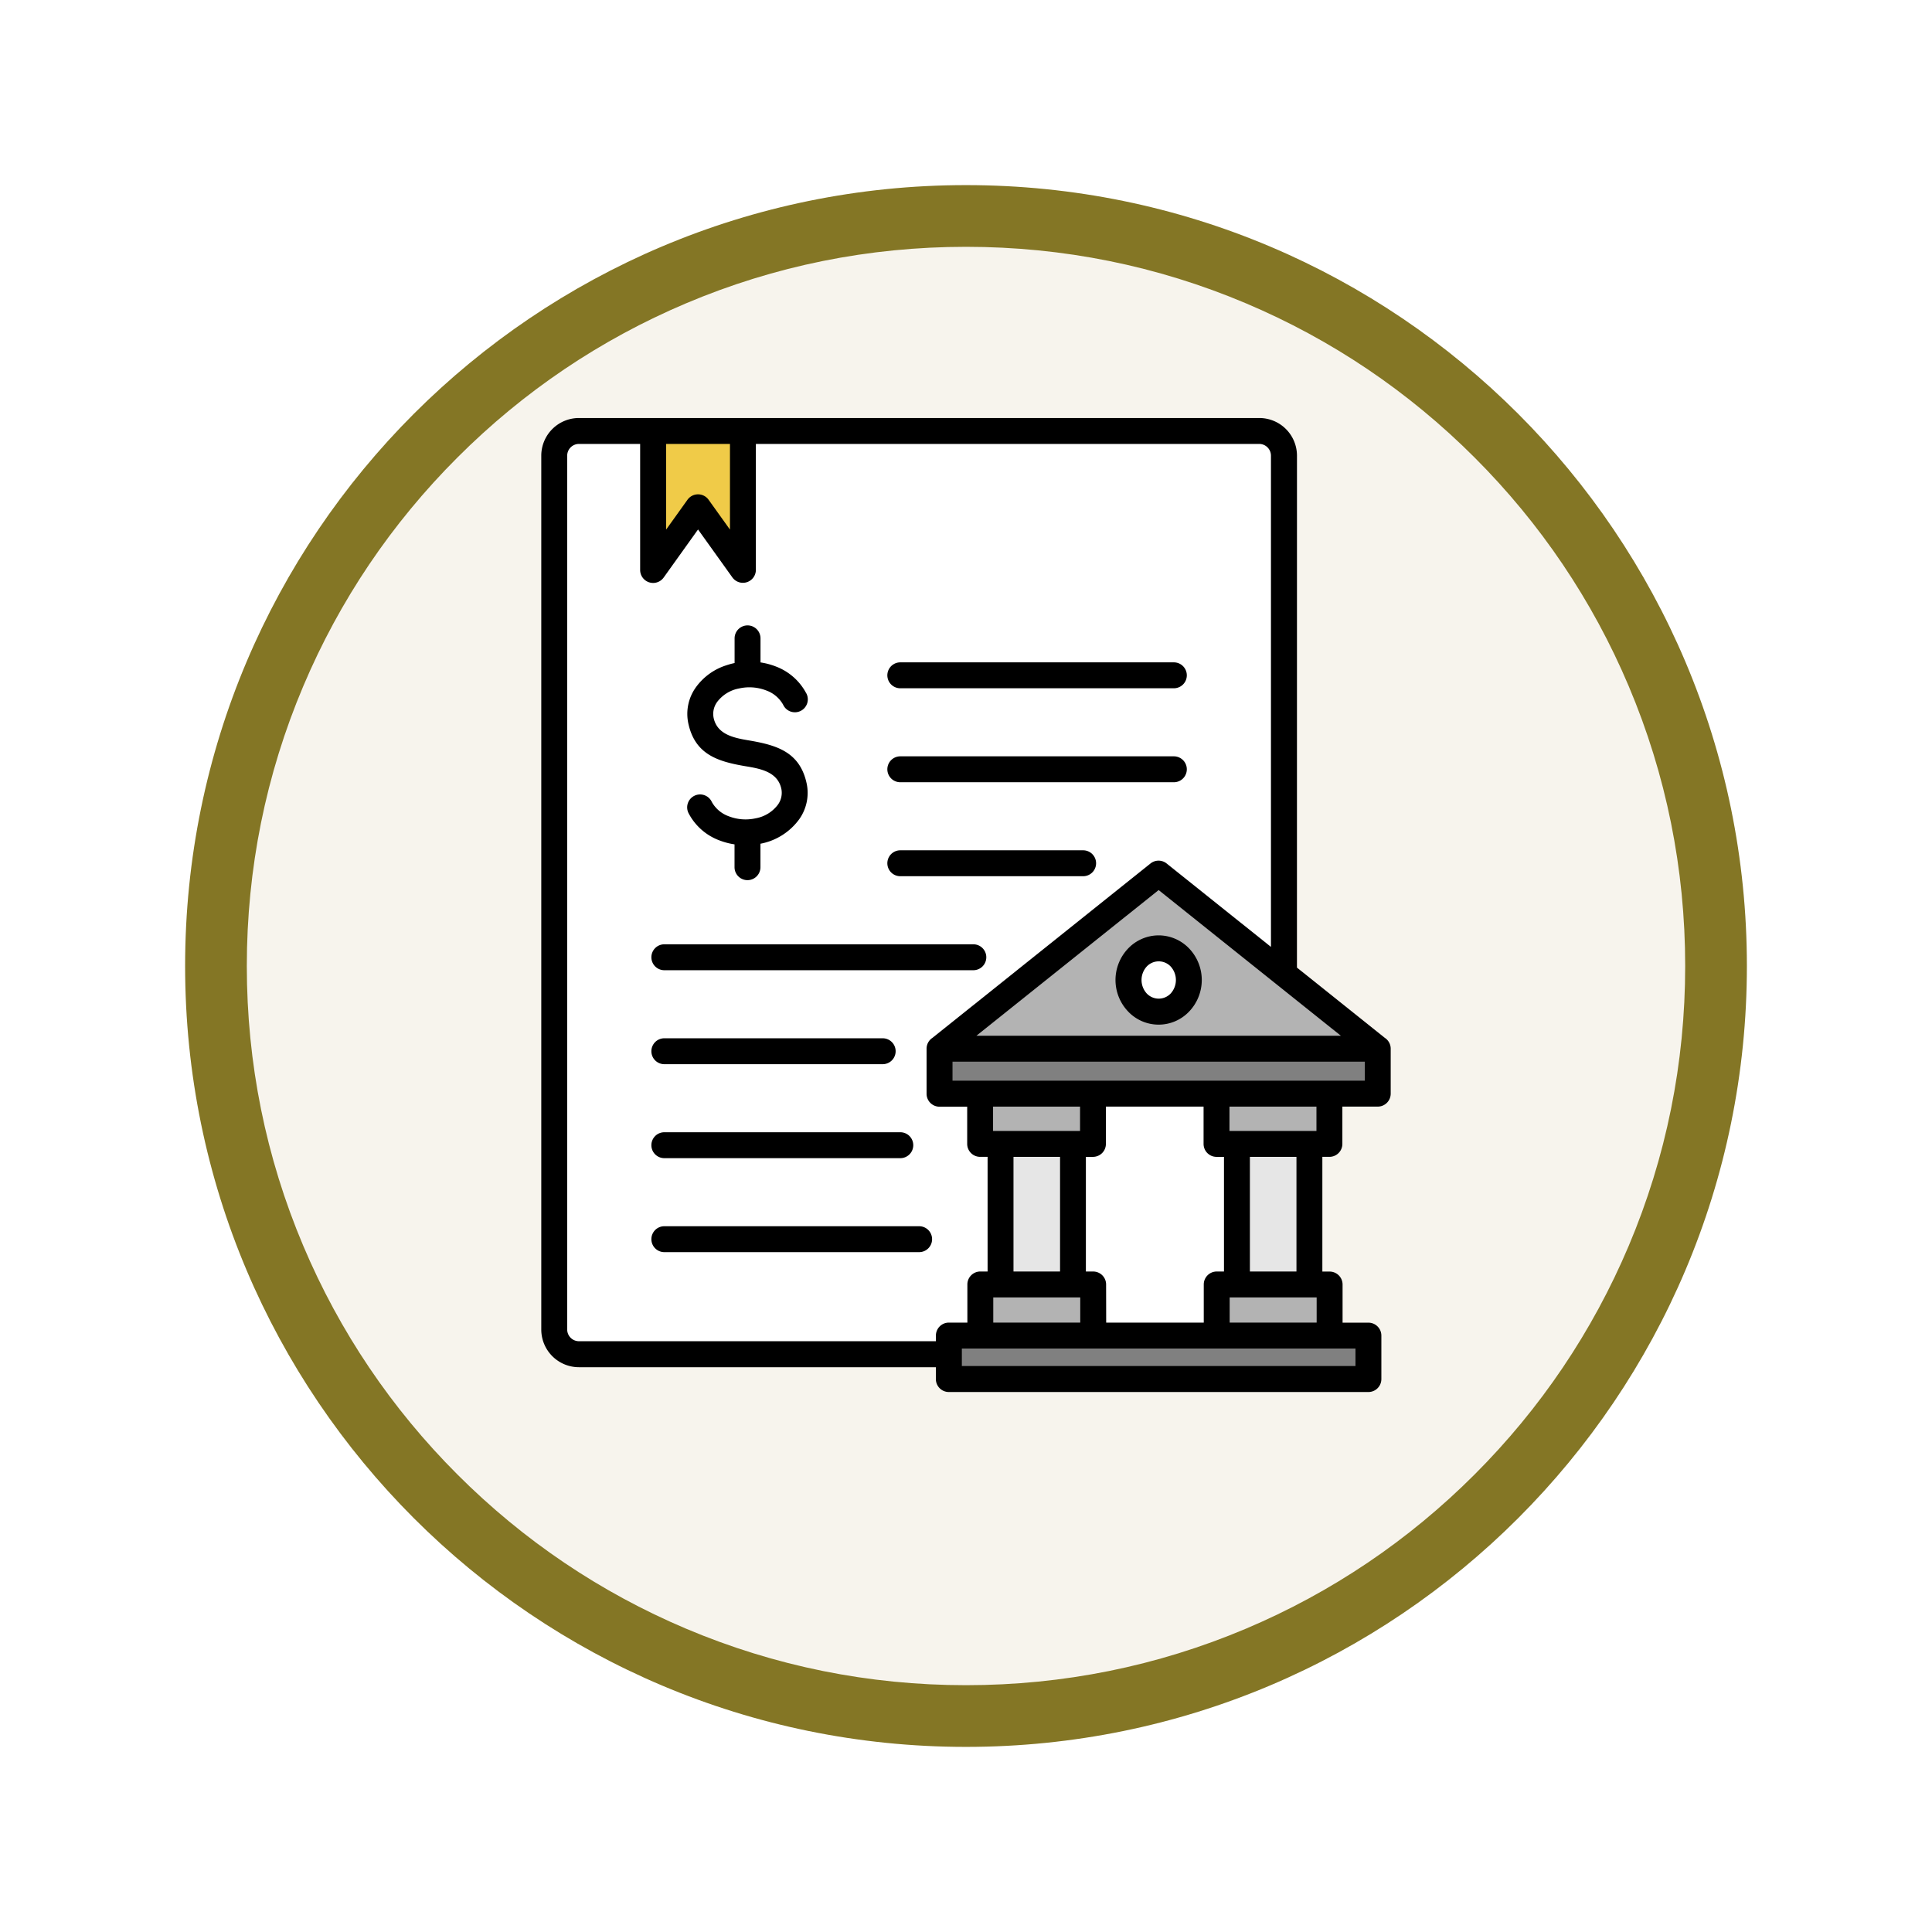 <svg xmlns="http://www.w3.org/2000/svg" xmlns:xlink="http://www.w3.org/1999/xlink" width="93.934" height="93.934" viewBox="0 0 93.934 93.934">
  <defs>
    <filter id="Trazado_982547" x="0" y="0" width="93.934" height="93.934" filterUnits="userSpaceOnUse">
      <feOffset dy="3" input="SourceAlpha"/>
      <feGaussianBlur stdDeviation="3" result="blur"/>
      <feFlood flood-opacity="0.161"/>
      <feComposite operator="in" in2="blur"/>
      <feComposite in="SourceGraphic"/>
    </filter>
  </defs>
  <g id="Grupo_1219542" data-name="Grupo 1219542" transform="translate(-611.066 -8383)">
    <g id="Grupo_1219298" data-name="Grupo 1219298" transform="translate(0 1145.965)">
      <g id="Grupo_1216284" data-name="Grupo 1216284" transform="translate(0 6194.186)">
        <g id="Grupo_1215982" data-name="Grupo 1215982" transform="translate(-0.229 -2679.151)">
          <g id="Grupo_1214640" data-name="Grupo 1214640" transform="translate(0 -1406)">
            <g id="Grupo_1214433" data-name="Grupo 1214433" transform="translate(-0.771 -2738.674)">
              <g id="Grupo_1183190" data-name="Grupo 1183190" transform="translate(1 1016.674)">
                <g id="Grupo_1179611" data-name="Grupo 1179611" transform="translate(428 4723.467)">
                  <g id="Grupo_1175227" data-name="Grupo 1175227" transform="translate(-5.967 140.533)">
                    <g id="Grupo_1167337" data-name="Grupo 1167337" transform="translate(198.033 1992)">
                      <g id="Grupo_1166720" data-name="Grupo 1166720">
                        <g id="Grupo_1164305" data-name="Grupo 1164305">
                          <g id="Grupo_1163948" data-name="Grupo 1163948">
                            <g id="Grupo_1158168" data-name="Grupo 1158168">
                              <g id="Grupo_1152576" data-name="Grupo 1152576">
                                <g id="Grupo_1148633" data-name="Grupo 1148633">
                                  <g id="Grupo_1148525" data-name="Grupo 1148525">
                                    <g transform="matrix(1, 0, 0, 1, -9, -6)" filter="url(#Trazado_982547)">
                                      <g id="Trazado_982547-2" data-name="Trazado 982547" transform="translate(9 6)" fill="#f7f4ed">
                                        <path d="M 37.967 74.434 C 33.043 74.434 28.268 73.47 23.773 71.568 C 19.43 69.732 15.53 67.102 12.181 63.753 C 8.831 60.403 6.202 56.503 4.365 52.161 C 2.464 47.666 1.5 42.89 1.5 37.967 C 1.5 33.043 2.464 28.268 4.365 23.773 C 6.202 19.43 8.831 15.53 12.181 12.181 C 15.53 8.831 19.43 6.202 23.773 4.365 C 28.268 2.464 33.043 1.5 37.967 1.5 C 42.89 1.5 47.666 2.464 52.161 4.365 C 56.503 6.202 60.403 8.831 63.753 12.181 C 67.102 15.53 69.732 19.43 71.568 23.773 C 73.47 28.268 74.434 33.043 74.434 37.967 C 74.434 42.89 73.47 47.666 71.568 52.161 C 69.732 56.503 67.102 60.403 63.753 63.753 C 60.403 67.102 56.503 69.732 52.161 71.568 C 47.666 73.47 42.89 74.434 37.967 74.434 Z" stroke="none"/>
                                        <path d="M 37.967 3 C 33.245 3 28.666 3.924 24.357 5.747 C 20.194 7.508 16.454 10.029 13.242 13.242 C 10.029 16.454 7.508 20.194 5.747 24.357 C 3.924 28.666 3 33.245 3 37.967 C 3 42.689 3.924 47.268 5.747 51.577 C 7.508 55.74 10.029 59.48 13.242 62.692 C 16.454 65.904 20.194 68.426 24.357 70.187 C 28.666 72.009 33.245 72.934 37.967 72.934 C 42.689 72.934 47.268 72.009 51.577 70.187 C 55.74 68.426 59.48 65.904 62.692 62.692 C 65.904 59.48 68.426 55.74 70.187 51.577 C 72.009 47.268 72.934 42.689 72.934 37.967 C 72.934 33.245 72.009 28.666 70.187 24.357 C 68.426 20.194 65.904 16.454 62.692 13.242 C 59.48 10.029 55.74 7.508 51.577 5.747 C 47.268 3.924 42.689 3 37.967 3 M 37.967 0 C 58.935 0 75.934 16.998 75.934 37.967 C 75.934 58.935 58.935 75.934 37.967 75.934 C 16.998 75.934 0 58.935 0 37.967 C 0 16.998 16.998 0 37.967 0 Z" stroke="none" fill="#847625"/>
                                      </g>
                                    </g>
                                  </g>
                                </g>
                              </g>
                            </g>
                          </g>
                        </g>
                      </g>
                    </g>
                  </g>
                </g>
              </g>
            </g>
          </g>
        </g>
      </g>
    </g>
    <g id="extracto-de-cuenta" transform="translate(590.706 8387.324)">
      <g id="Grupo_1219541" data-name="Grupo 1219541" transform="translate(46.677 16)">
        <path id="Trazado_1092003" data-name="Trazado 1092003" d="M83.418,42.721l4.27,3.414a.63.63,0,0,1,.288.529v2.185a.63.63,0,0,1-.63.63h-1.72v1.813a.63.63,0,0,1-.63.63h-.343V57.5h.353a.63.63,0,0,1,.63.63v1.854h1.256a.63.63,0,0,1,.63.63v2.112a.63.63,0,0,1-.63.63h-20.4a.63.63,0,0,1-.63-.63v-.576H48.506a1.832,1.832,0,0,1-1.829-1.829V17.829A1.832,1.832,0,0,1,48.506,16H81.59a1.832,1.832,0,0,1,1.829,1.829Z" transform="translate(-46.677 -16)" fill-rule="evenodd"/>
        <path id="Trazado_1092004" data-name="Trazado 1092004" d="M77.214,57.651l10.6-8.477a.627.627,0,0,1,.793.008l5.063,4.048V29.344a.572.572,0,0,0-.568-.568H68.627V34.9a.631.631,0,0,1-1.155.349l-1.657-2.314L64.145,35.27A.631.631,0,0,1,63,34.9V28.776H60.021a.572.572,0,0,0-.568.568V71.833a.572.572,0,0,0,.568.569H77.38v-.275a.63.63,0,0,1,.63-.63h.9V69.642a.63.63,0,0,1,.63-.63h.353V63.438h-.362a.63.63,0,0,1-.63-.63V61H77.556a.63.63,0,0,1-.63-.63V58.18a.63.63,0,0,1,.288-.529ZM75.649,40.656a.63.63,0,0,1,0-1.26h13.3a.63.63,0,1,1,0,1.26Zm0,4.569a.63.63,0,0,1,0-1.26h13.3a.63.63,0,1,1,0,1.26Zm0,4.569a.63.63,0,0,1,0-1.26h8.889a.63.63,0,1,1,0,1.26ZM64.176,54.364a.63.63,0,1,1,0-1.26H79.2a.63.63,0,0,1,0,1.26Zm0,4.569a.63.63,0,1,1,0-1.26H74.792a.63.63,0,1,1,0,1.26Zm0,4.569a.63.63,0,1,1,0-1.26H75.649a.63.63,0,0,1,0,1.26Zm0,4.569a.63.63,0,1,1,0-1.26H76.564a.63.63,0,0,1,0,1.26Zm6.9-27.175a.628.628,0,1,1-1.123.561,1.531,1.531,0,0,0-.82-.694,2.27,2.27,0,0,0-1.313-.1,1.728,1.728,0,0,0-1.081.665.982.982,0,0,0-.166.769c.18.835,1.04.98,1.75,1.1,1.346.23,2.446.573,2.772,2.084a2.213,2.213,0,0,1-.358,1.739,3.025,3.025,0,0,1-1.888,1.194v1.141a.63.63,0,1,1-1.26,0v-1.11a3.437,3.437,0,0,1-.752-.2,2.782,2.782,0,0,1-1.475-1.3.628.628,0,1,1,1.123-.561,1.532,1.532,0,0,0,.82.694,2.269,2.269,0,0,0,1.313.1,1.729,1.729,0,0,0,1.081-.665.981.981,0,0,0,.166-.769c-.18-.837-1.041-.982-1.753-1.1-1.345-.229-2.444-.572-2.77-2.082a2.213,2.213,0,0,1,.358-1.739,2.909,2.909,0,0,1,1.5-1.087,3.528,3.528,0,0,1,.392-.107v-1.2a.63.63,0,0,1,1.26,0v1.17a3.437,3.437,0,0,1,.752.2A2.782,2.782,0,0,1,71.076,40.9Z" transform="translate(-58.193 -27.516)" fill="#fff" fill-rule="evenodd"/>
        <path id="Trazado_1092005" data-name="Trazado 1092005" d="M278.851,255.728l-8.861-7.084-8.861,7.084Zm-8.861-4.881a2.055,2.055,0,0,1,1.493.648,2.219,2.219,0,0,1,0,3.044,2.044,2.044,0,0,1-2.986,0,2.219,2.219,0,0,1,0-3.044A2.056,2.056,0,0,1,269.991,250.847Z" transform="translate(-239.974 -225.693)" fill="#b3b3b3" fill-rule="evenodd"/>
        <path id="Trazado_1092006" data-name="Trazado 1092006" d="M343.9,284.023a.8.8,0,0,0-1.164,0,.974.974,0,0,0,0,1.311.8.8,0,0,0,1.164,0A.975.975,0,0,0,343.9,284.023Z" transform="translate(-313.298 -257.355)" fill="#fff" fill-rule="evenodd"/>
      </g>
      <path id="Trazado_1092007" data-name="Trazado 1092007" d="M253.95,474.593h19.138v.851H253.95Z" transform="translate(-186.825 -413.352)" fill="gray"/>
      <path id="Trazado_1092008" data-name="Trazado 1092008" d="M269.445,449.414h4.229v1.224h-4.229Z" transform="translate(-200.792 -390.657)" fill="#b3b3b3"/>
      <path id="Trazado_1092009" data-name="Trazado 1092009" d="M316.114,365.875h4.744v-1.854a.63.63,0,0,1,.63-.63h.353v-5.574h-.362a.63.63,0,0,1-.63-.63v-1.813H316.1v1.813a.63.63,0,0,1-.63.63h-.343v5.574h.353a.63.63,0,0,1,.63.63Z" transform="translate(-241.971 -305.894)" fill="#fff" fill-rule="evenodd"/>
      <path id="Trazado_1092010" data-name="Trazado 1092010" d="M385.954,449.414h4.229v1.224h-4.229Z" transform="translate(-305.807 -390.657)" fill="#b3b3b3"/>
      <path id="Trazado_1092011" data-name="Trazado 1092011" d="M390.084,355.374h-4.229v1.183h4.229Z" transform="translate(-305.718 -305.894)" fill="#b3b3b3" fill-rule="evenodd"/>
      <path id="Trazado_1092012" data-name="Trazado 1092012" d="M273.574,355.374h-4.229v1.183h4.229Z" transform="translate(-200.702 -305.894)" fill="#b3b3b3" fill-rule="evenodd"/>
      <path id="Trazado_1092013" data-name="Trazado 1092013" d="M269.393,333.226H249.347v.925h20.046Z" transform="translate(-182.676 -285.931)" fill="gray" fill-rule="evenodd"/>
      <path id="Trazado_1092014" data-name="Trazado 1092014" d="M108.212,28.776v4.165l1.031-1.44a.631.631,0,0,1,1.033-.012l1.04,1.452V28.776Z" transform="translate(-55.465 -11.516)" fill="#f0cb48" fill-rule="evenodd"/>
      <path id="Trazado_1092015" data-name="Trazado 1092015" d="M279.407,380.14h2.264v5.574h-2.264Z" transform="translate(-209.771 -328.217)" fill="#e6e6e6"/>
      <path id="Trazado_1092016" data-name="Trazado 1092016" d="M395.917,380.14h2.264v5.574h-2.264Z" transform="translate(-314.787 -328.217)" fill="#e6e6e6"/>
    </g>
  </g>
</svg>
